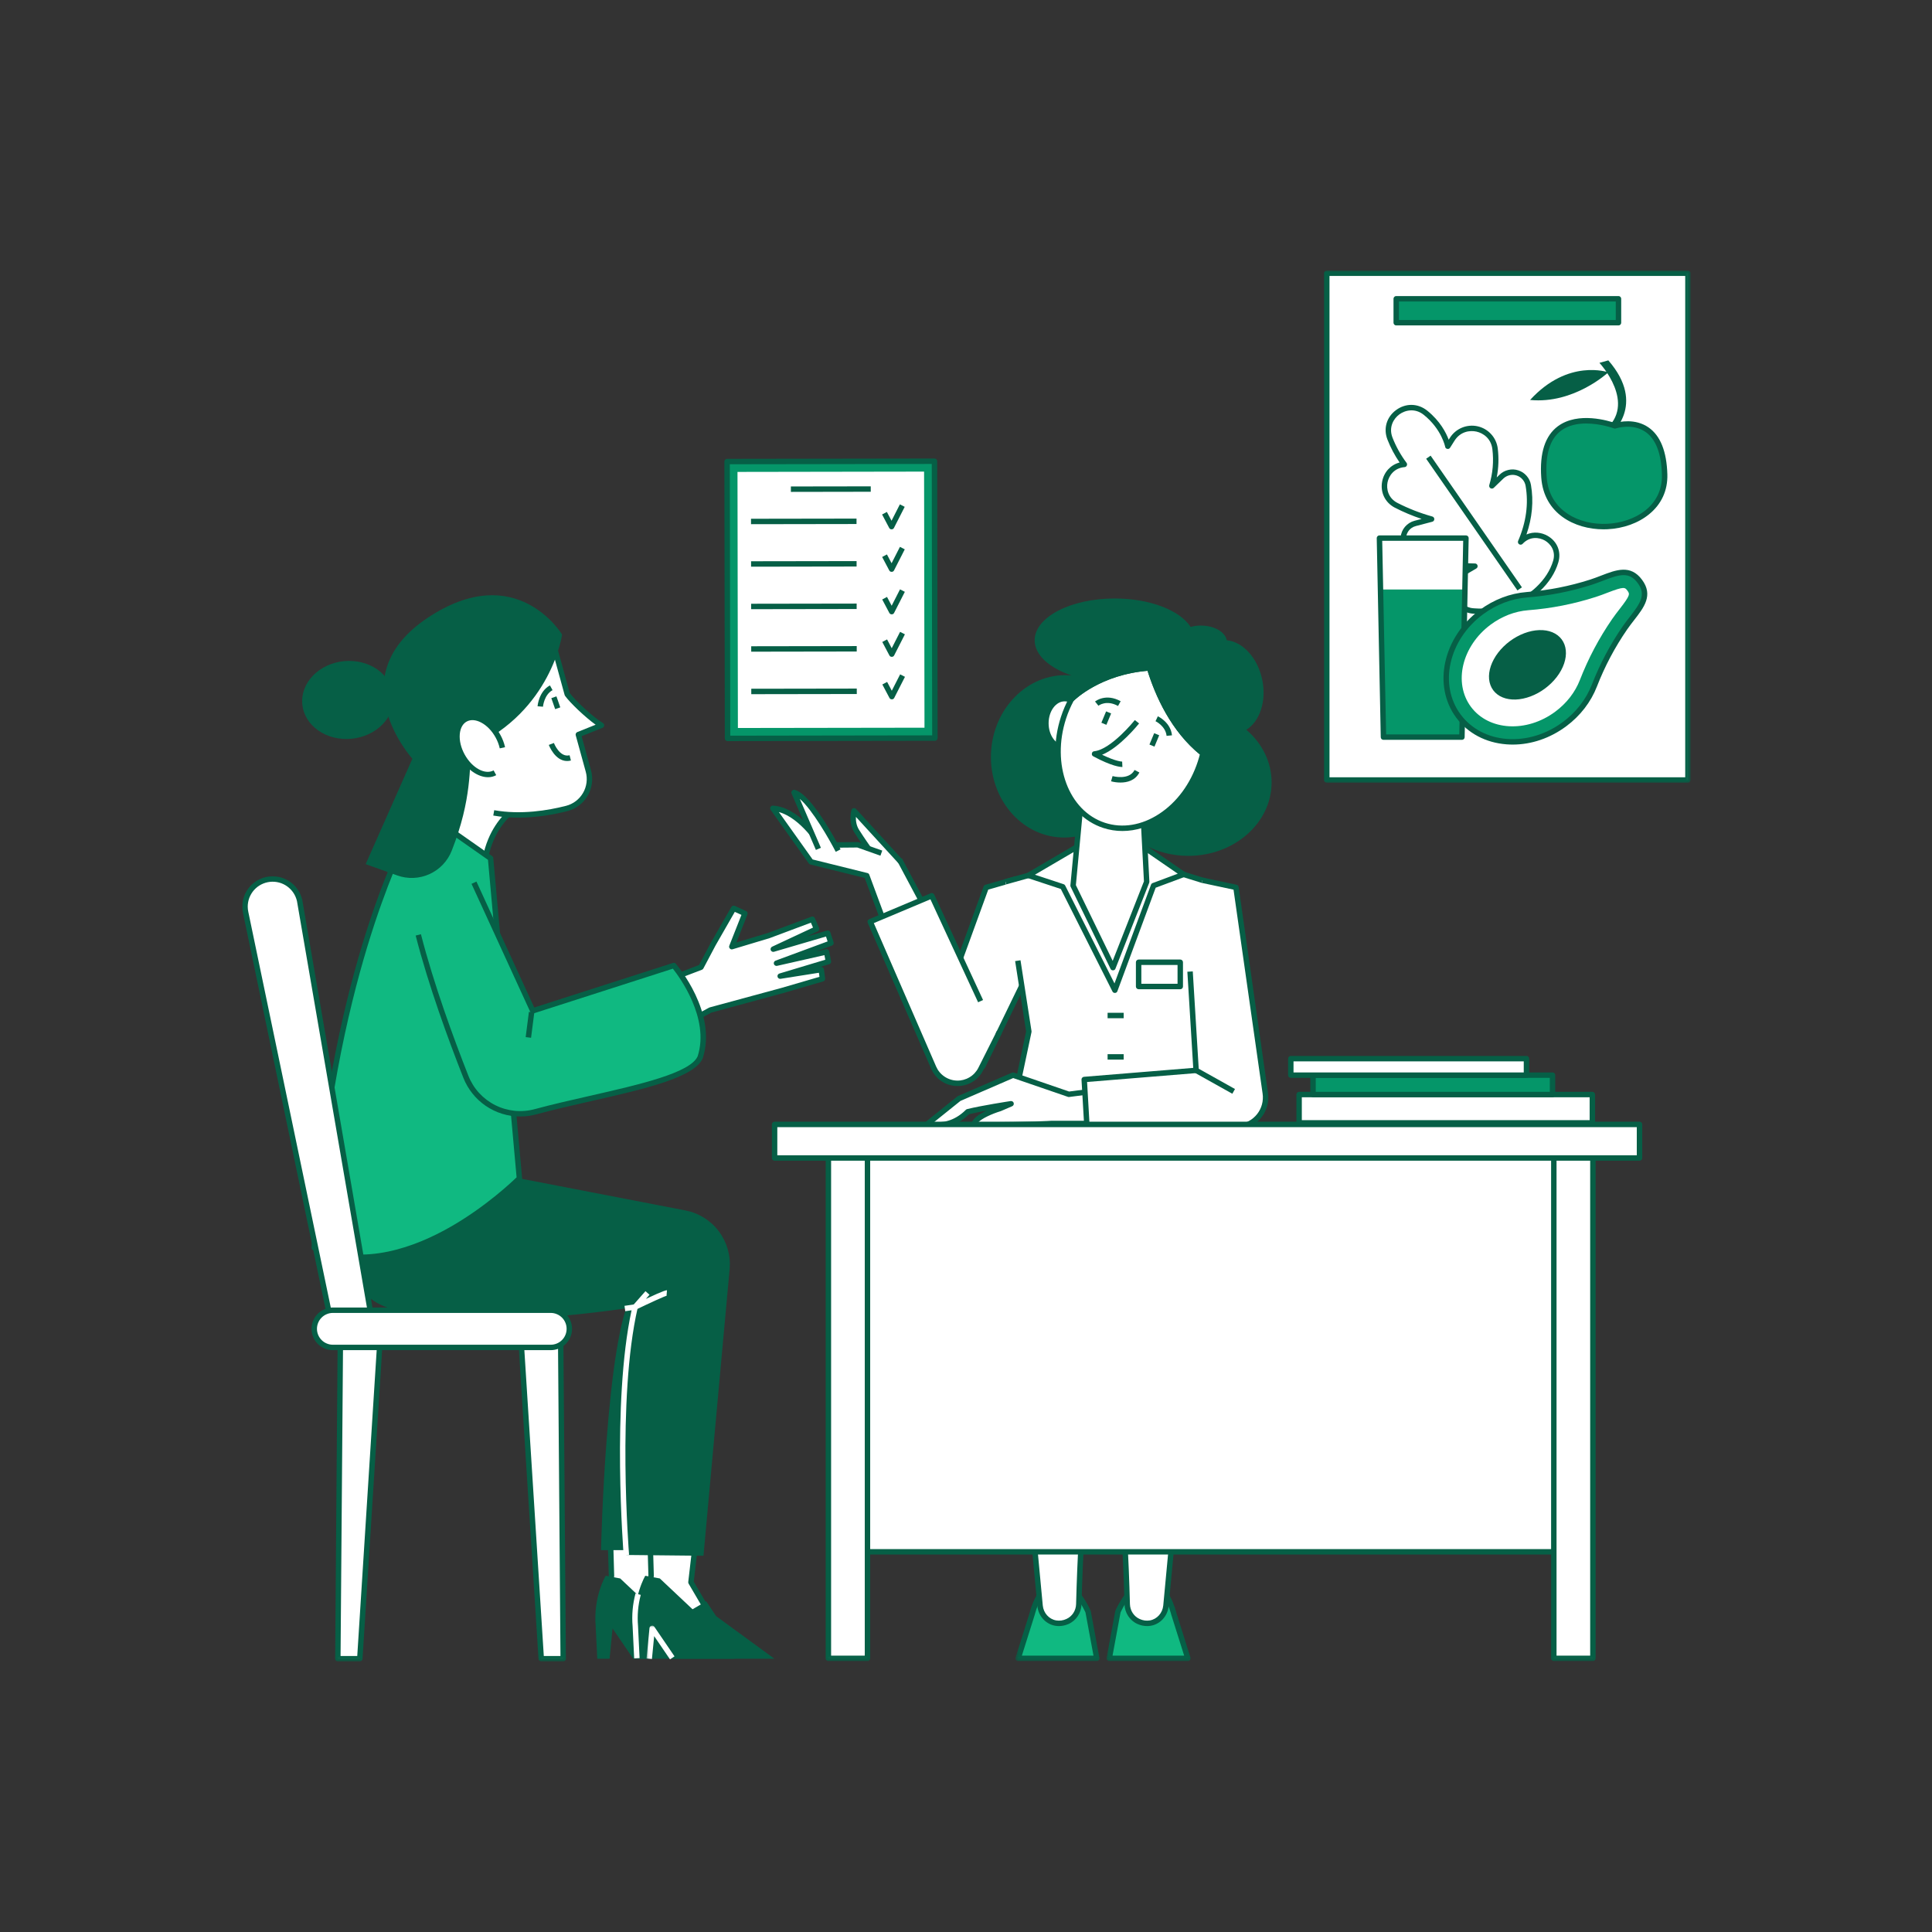 <svg width="600" height="600" viewBox="0 0 600 600" fill="none" xmlns="http://www.w3.org/2000/svg">
<rect x="0" y="0" width="600" height="600" fill="#333333" stroke="none"/>
<path d="M225.809 143.339L290.204 143.24L290.34 229.214L225.944 229.313L225.809 143.339Z" fill="#059669"/>
<path d="M225.944 230.157C225.71 230.157 225.512 230.074 225.35 229.912C225.184 229.745 225.1 229.548 225.1 229.318L224.965 143.339C224.965 143.105 225.048 142.907 225.215 142.745C225.376 142.579 225.574 142.495 225.809 142.495L290.204 142.396C290.439 142.396 290.637 142.475 290.803 142.641C290.965 142.808 291.048 143.006 291.048 143.235L291.184 229.214C291.184 229.443 291.1 229.646 290.939 229.808C290.772 229.975 290.574 230.058 290.34 230.058L225.944 230.157ZM226.652 144.178L226.788 228.469L289.496 228.37L289.366 144.084L226.652 144.178Z" fill="#065F46"/>
<path d="M229.035 146.557L286.983 146.463L287.108 225.994L229.16 226.083L229.035 146.557Z" fill="white"/>
<path d="M245.613 151.074L270.421 151.037V152.719L245.618 152.761L245.613 151.074Z" fill="#065F46"/>
<path d="M233.23 161.105L266.001 161.053V162.74L233.236 162.792L233.23 161.105Z" fill="#065F46"/>
<path d="M276.885 164.39C276.547 164.39 276.302 164.239 276.141 163.942L273.938 159.775L275.427 158.984L276.875 161.718L279.464 156.635L280.964 157.4L277.635 163.932C277.484 164.234 277.234 164.39 276.891 164.39H276.885Z" fill="#065F46"/>
<path d="M233.25 174.302L266.021 174.25V175.938L233.255 175.99L233.25 174.302Z" fill="#065F46"/>
<path d="M276.905 177.589C276.566 177.589 276.322 177.438 276.16 177.141L273.957 172.975L275.447 172.183L276.889 174.917L279.483 169.834L280.983 170.6L277.655 177.131C277.504 177.433 277.254 177.589 276.91 177.589H276.905Z" fill="#065F46"/>
<path d="M233.27 187.499L266.04 187.447V189.135L233.275 189.187L233.27 187.499Z" fill="#065F46"/>
<path d="M276.928 190.786C276.59 190.786 276.345 190.635 276.184 190.339L273.98 186.172L275.47 185.38L276.913 188.115L279.507 183.031L281.007 183.797L277.678 190.328C277.527 190.63 277.277 190.786 276.934 190.786H276.928Z" fill="#065F46"/>
<path d="M233.293 200.699L266.064 200.646V202.334L233.298 202.386L233.293 200.699Z" fill="#065F46"/>
<path d="M276.948 203.984C276.609 203.984 276.359 203.833 276.203 203.536L274 199.369L275.49 198.577L276.932 201.312L279.526 196.229L281.026 196.994L277.698 203.525C277.547 203.827 277.297 203.984 276.953 203.984H276.948Z" fill="#065F46"/>
<path d="M233.312 213.896L266.078 213.844L266.083 215.531L233.318 215.583L233.312 213.896Z" fill="#065F46"/>
<path d="M276.969 217.183C276.63 217.183 276.38 217.032 276.224 216.735L274.016 212.568L275.51 211.777L276.953 214.511L279.547 209.428L281.047 210.193L277.719 216.725C277.568 217.027 277.318 217.183 276.974 217.183H276.969Z" fill="#065F46"/>
<path d="M387.062 226.636C391.192 224.084 393.354 217.844 392.026 211.214C390.646 204.344 385.974 199.313 380.984 198.834C380.505 196.266 377.093 194.277 372.953 194.277C371.869 194.271 370.807 194.412 369.76 194.693C366.448 189.563 357.151 185.865 346.192 185.865C332.458 185.865 321.323 191.673 321.323 198.834C321.323 203.433 325.911 207.469 332.828 209.771C332.479 209.74 332.125 209.709 331.771 209.693C319.119 209.141 308.369 219.975 307.765 233.891C307.156 247.803 316.922 259.532 329.573 260.084C335.869 260.36 341.698 257.813 346.036 253.469C350.343 260.787 359.015 265.792 369.021 265.792C383.317 265.792 394.906 255.579 394.906 242.985C394.906 236.568 391.896 230.777 387.062 226.636Z" fill="#065F46"/>
<path d="M315.303 273L306.267 275.583L289.371 321.99L305.199 331.156L320.074 300.5L315.303 273Z" fill="white"/>
<path d="M305.198 332.001C305.047 332.001 304.906 331.959 304.771 331.886L288.948 322.719C288.771 322.62 288.646 322.475 288.578 322.282C288.505 322.089 288.505 321.896 288.578 321.704L305.474 275.292C305.573 275.027 305.76 274.85 306.036 274.771L315.073 272.193C315.313 272.12 315.536 272.157 315.75 272.287C315.964 272.422 316.089 272.61 316.13 272.86L320.901 300.36C320.932 300.537 320.906 300.709 320.828 300.87L305.953 331.521C305.802 331.839 305.547 332.001 305.198 332.001ZM290.401 321.615L304.833 329.969L319.193 300.376L314.63 274.068L306.911 276.277L290.401 321.615Z" fill="#065F46"/>
<path d="M312.276 273.844L319.516 320.354L307.734 376.068H377.49L373.365 321.563L377.49 274.635L345.281 264.641L312.276 273.844Z" fill="white"/>
<path d="M376.566 375.022L372.525 321.631C372.52 321.584 372.52 321.537 372.525 321.49L376.592 275.24L345.27 265.522L312.504 274.657L312.051 273.032L345.051 263.829C345.212 263.787 345.374 263.787 345.53 263.839L377.738 273.834C377.931 273.891 378.077 274.006 378.191 274.167C378.301 274.334 378.348 274.516 378.327 274.714L374.207 321.568L378.243 374.897L376.566 375.022Z" fill="#065F46"/>
<path d="M308.561 376.24L306.91 375.891L318.66 320.333L315.259 298.479L316.926 298.219L320.348 320.224C320.363 320.328 320.363 320.427 320.342 320.526L308.561 376.24Z" fill="#065F46"/>
<path d="M345.637 256.469L319.371 271.865L330.048 275.391L346.236 307.521L358.251 275.036L367.579 271.563L345.637 256.469Z" fill="white"/>
<path d="M346.234 308.364C345.885 308.364 345.635 308.208 345.479 307.901L329.453 276.083L319.104 272.666C318.76 272.552 318.573 272.317 318.531 271.953C318.495 271.594 318.63 271.323 318.943 271.14L345.213 255.745C345.521 255.562 345.823 255.573 346.115 255.776L368.057 270.864C368.338 271.062 368.458 271.328 368.417 271.666C368.375 272.005 368.193 272.234 367.87 272.349L358.906 275.687L347.021 307.812C346.896 308.161 346.646 308.344 346.281 308.364C346.266 308.364 346.25 308.364 346.234 308.364ZM321.406 271.651L330.312 274.594C330.536 274.666 330.698 274.802 330.802 275.01L346.115 305.411L357.463 274.739C357.552 274.5 357.719 274.333 357.958 274.245L365.766 271.338L345.604 257.469L321.406 271.651Z" fill="#065F46"/>
<path d="M335.882 247.188L333.262 275.036L345.637 300.5L356.111 273.844L354.803 248.734L335.882 247.188Z" fill="white"/>
<path d="M345.635 301.344C345.287 301.344 345.031 301.188 344.88 300.87L332.505 275.401C332.438 275.261 332.406 275.115 332.422 274.959L335.042 247.11C335.063 246.881 335.162 246.693 335.339 246.542C335.516 246.396 335.719 246.329 335.948 246.349L354.87 247.896C355.078 247.912 355.26 247.995 355.406 248.146C355.552 248.303 355.63 248.48 355.641 248.693L356.953 273.803C356.958 273.922 356.938 274.042 356.896 274.151L346.422 300.808C346.287 301.151 346.037 301.329 345.672 301.344C345.662 301.344 345.651 301.344 345.635 301.344ZM334.125 274.881L345.557 298.407L355.26 273.709L354 249.516L336.641 248.099L334.125 274.881Z" fill="#065F46"/>
<path d="M336.474 224.619C336.474 225.119 336.437 225.619 336.365 226.109C336.286 226.604 336.177 227.083 336.031 227.546C335.885 228.01 335.703 228.452 335.49 228.869C335.281 229.291 335.036 229.676 334.766 230.031C334.495 230.385 334.203 230.702 333.885 230.984C333.563 231.26 333.229 231.499 332.875 231.692C332.521 231.885 332.156 232.025 331.781 232.124C331.406 232.223 331.026 232.275 330.646 232.275C330.26 232.275 329.88 232.223 329.505 232.124C329.13 232.025 328.766 231.885 328.411 231.692C328.057 231.499 327.724 231.26 327.406 230.984C327.083 230.702 326.792 230.385 326.521 230.031C326.25 229.676 326.01 229.291 325.797 228.869C325.583 228.452 325.401 228.01 325.255 227.546C325.109 227.083 325 226.604 324.927 226.109C324.849 225.619 324.812 225.119 324.812 224.619C324.812 224.114 324.849 223.619 324.927 223.124C325 222.63 325.109 222.15 325.255 221.687C325.401 221.223 325.583 220.781 325.797 220.364C326.01 219.947 326.25 219.562 326.521 219.202C326.792 218.848 327.083 218.531 327.406 218.249C327.724 217.973 328.057 217.739 328.411 217.546C328.766 217.354 329.13 217.208 329.505 217.109C329.88 217.01 330.26 216.963 330.646 216.963C331.026 216.963 331.406 217.01 331.781 217.109C332.156 217.208 332.521 217.354 332.875 217.546C333.229 217.739 333.563 217.973 333.885 218.249C334.203 218.531 334.495 218.848 334.766 219.202C335.036 219.562 335.281 219.947 335.49 220.364C335.703 220.781 335.885 221.223 336.031 221.687C336.177 222.15 336.286 222.63 336.365 223.124C336.437 223.619 336.474 224.114 336.474 224.619Z" fill="white"/>
<path d="M330.646 233.114C326.964 233.114 323.969 229.301 323.969 224.619C323.969 219.932 326.964 216.119 330.646 216.119C334.323 216.119 337.318 219.932 337.318 224.619C337.318 229.301 334.323 233.114 330.646 233.114ZM330.646 217.807C327.896 217.807 325.656 220.859 325.656 224.619C325.656 228.374 327.896 231.432 330.646 231.432C333.396 231.432 335.63 228.374 335.63 224.619C335.63 220.859 333.396 217.807 330.646 217.807Z" fill="#065F46"/>
<path d="M373.563 233.984C373.35 234.911 373.084 235.843 372.782 236.775C368.006 251.406 354.621 260.156 342.881 256.322C331.147 252.489 325.506 237.525 330.287 222.895C330.933 220.9 331.756 218.984 332.756 217.14C332.756 217.14 341.001 208.541 356.991 207.432C359.48 215.635 364.35 226.661 373.563 233.984Z" fill="white"/>
<path d="M348.589 258.074C346.547 258.079 344.557 257.761 342.62 257.126C330.464 253.152 324.568 237.678 329.485 222.631C330.146 220.589 330.99 218.626 332.016 216.74C332.052 216.673 332.094 216.615 332.146 216.558C332.495 216.199 340.802 207.714 356.927 206.589C357.125 206.579 357.302 206.626 357.464 206.74C357.625 206.85 357.735 207.001 357.797 207.188C360.203 215.121 364.985 226.095 374.089 233.329C374.365 233.548 374.464 233.834 374.386 234.178C374.167 235.105 373.901 236.063 373.583 237.037C371.214 244.292 366.708 250.381 360.901 254.178C356.958 256.756 352.735 258.074 348.589 258.074ZM333.438 217.652C332.49 219.417 331.703 221.251 331.083 223.157C326.458 237.318 331.87 251.839 343.141 255.522C348.573 257.298 354.552 256.318 359.979 252.766C365.469 249.183 369.729 243.407 371.979 236.516C372.224 235.766 372.438 235.027 372.62 234.308C363.693 227.006 358.88 216.303 356.38 208.324C342.146 209.522 334.281 216.829 333.438 217.652Z" fill="#065F46"/>
<path d="M373.038 234.646C363.6 227.146 358.663 215.839 356.184 207.677L357.798 207.188C360.204 215.12 364.986 226.094 374.09 233.328L373.038 234.646Z" fill="#065F46"/>
<path d="M333.363 217.723L332.145 216.557C332.493 216.197 340.801 207.713 356.926 206.588L357.046 208.27C341.603 209.348 333.441 217.64 333.363 217.723Z" fill="#065F46"/>
<path d="M342.043 224.453L343.512 220.922L345.069 221.568L343.6 225.099L342.043 224.453Z" fill="#065F46"/>
<path d="M356.973 231.223L358.441 227.697L359.999 228.343L358.53 231.874L356.973 231.223Z" fill="#065F46"/>
<path d="M348.495 238.197C347.953 238.197 345.339 238.015 339.526 234.885C339.162 234.687 339.021 234.385 339.099 233.979C339.177 233.572 339.427 233.348 339.839 233.301C345.094 232.749 352.365 223.713 352.438 223.619L353.755 224.671C353.479 225.015 347.693 232.208 342.26 234.39C346.667 236.531 348.474 236.515 348.495 236.515L348.573 238.197C348.557 238.197 348.531 238.197 348.495 238.197Z" fill="#065F46"/>
<path d="M347.215 219.245C343.632 217.266 341.225 219.089 341.126 219.172L340.074 217.855C340.21 217.745 343.423 215.224 348.033 217.771L347.215 219.245Z" fill="#065F46"/>
<path d="M362.292 228.531C361.99 225.494 358.891 223.984 358.859 223.973L359.578 222.447C359.74 222.52 363.568 224.359 363.969 228.359L362.292 228.531Z" fill="#065F46"/>
<path d="M347.99 243.026C346.99 243.026 346.01 242.901 345.047 242.641L345.516 241.026L345.281 241.833L345.516 241.021C345.568 241.036 350.63 242.443 352.349 239.125L353.844 239.901C352.521 242.453 349.995 243.026 347.99 243.026Z" fill="#065F46"/>
<path d="M279.348 266.948L265.233 251.812C265.233 251.812 264.223 255.234 266.067 258.141C267.91 261.047 271.186 265.661 271.186 265.661L279.348 266.948Z" fill="white"/>
<path d="M240.027 251.031L251.866 267.656L269.178 271.948L279.158 298.833L292.116 290.906L279.35 266.948L266.387 262.354L254.861 262.458C254.861 262.458 248.142 251.5 240.027 251.031Z" fill="white"/>
<path d="M279.158 299.678C278.767 299.678 278.507 299.495 278.366 299.131L268.543 272.657L251.663 268.475C251.46 268.428 251.298 268.318 251.178 268.146L239.34 251.521C239.137 251.235 239.116 250.933 239.288 250.626C239.46 250.318 239.72 250.173 240.074 250.193C247.715 250.631 253.975 259.553 255.319 261.61L266.382 261.511C266.48 261.511 266.574 261.527 266.668 261.558L273.991 264.157L273.423 265.745L266.246 263.199L254.866 263.303C254.553 263.298 254.314 263.162 254.142 262.902C254.079 262.803 248.616 254.016 241.887 252.193L252.371 266.912L269.382 271.131C269.668 271.199 269.866 271.376 269.97 271.652L279.59 297.584L290.996 290.605L278.605 267.344L280.095 266.553L292.861 290.511C292.965 290.709 292.986 290.912 292.928 291.131C292.871 291.344 292.746 291.511 292.553 291.626L279.6 299.553C279.465 299.636 279.319 299.678 279.158 299.678Z" fill="#065F46"/>
<path d="M246.613 246.119L254.655 264.77L260.296 264.156C260.296 264.156 251.697 247.4 246.613 246.119Z" fill="white"/>
<path d="M259.547 264.542C257.563 260.682 252.308 251.469 248.396 248.12L254.933 263.286L253.386 263.953L245.839 246.453C245.703 246.13 245.745 245.838 245.974 245.573C246.198 245.307 246.485 245.213 246.823 245.302C252.11 246.635 260.146 262.021 261.047 263.771L259.547 264.542Z" fill="#065F46"/>
<path d="M366.538 335.355L331.928 339.844L314.621 333.896L297.845 341.167L288.199 348.912C288.199 348.912 294.605 351.204 300.553 345.261C304.918 344.167 314.001 342.777 314.001 342.777L310.559 344.266C310.559 344.266 302.533 346.699 302.533 349.35C321.095 349.35 326.376 348.912 326.376 348.912H350.158L366.538 335.355Z" fill="white"/>
<path d="M291.308 350.203C289.349 350.203 288.037 349.75 287.917 349.703C287.605 349.594 287.422 349.375 287.365 349.052C287.313 348.724 287.412 348.458 287.672 348.255L297.313 340.505C297.375 340.458 297.438 340.422 297.506 340.391L314.287 333.125C314.485 333.036 314.688 333.031 314.896 333.099L332.016 338.984L366.427 334.516C366.615 334.495 366.792 334.526 366.954 334.62C367.115 334.713 367.235 334.844 367.313 335.016C367.386 335.187 367.401 335.365 367.36 335.547C367.313 335.729 367.219 335.88 367.073 336L350.693 349.562C350.537 349.687 350.36 349.755 350.157 349.755H326.412C325.886 349.797 320.339 350.187 302.532 350.187C302.297 350.187 302.099 350.109 301.938 349.943C301.771 349.776 301.688 349.578 301.688 349.349C301.688 347.516 304.089 345.974 306.438 344.901C304.454 345.266 302.464 345.661 300.98 346.021C297.474 349.437 293.849 350.203 291.308 350.203ZM290.115 348.453C292.256 348.693 296.172 348.443 299.954 344.667C300.063 344.552 300.193 344.479 300.344 344.443C304.704 343.349 313.5 342 313.875 341.943C314.084 341.911 314.276 341.953 314.459 342.068C314.636 342.182 314.756 342.338 314.813 342.547C314.87 342.75 314.855 342.948 314.766 343.135C314.672 343.328 314.532 343.469 314.334 343.552L310.891 345.036C310.86 345.052 310.829 345.062 310.797 345.073C307.964 345.932 304.969 347.349 303.839 348.505C321.073 348.484 326.256 348.078 326.308 348.073C326.334 348.068 326.355 348.068 326.375 348.068H349.855L363.75 336.562L332.037 340.682C331.907 340.698 331.776 340.682 331.651 340.641L314.657 334.802L298.282 341.896L290.115 348.453Z" fill="#065F46"/>
<path d="M336.715 335.251L337.824 354.407L384.329 350.001C384.975 349.938 385.605 349.813 386.225 349.626C386.84 349.438 387.434 349.188 388.001 348.876C388.569 348.568 389.1 348.204 389.595 347.787C390.09 347.37 390.538 346.907 390.939 346.396C391.34 345.891 391.684 345.344 391.975 344.766C392.267 344.188 392.496 343.589 392.663 342.964C392.829 342.339 392.934 341.704 392.975 341.058C393.012 340.412 392.986 339.766 392.897 339.126L383.84 275.589L373.392 273.365L369.319 297.407L371.465 332.417L336.715 335.251Z" fill="white"/>
<path d="M337.823 355.249C337.599 355.249 337.407 355.176 337.245 355.02C337.084 354.869 336.995 354.682 336.985 354.458L335.87 335.296C335.86 335.067 335.927 334.869 336.079 334.697C336.23 334.52 336.417 334.426 336.646 334.411L370.568 331.64L368.745 301.781L370.427 301.676L372.302 332.364C372.318 332.593 372.25 332.791 372.099 332.963C371.948 333.14 371.761 333.234 371.532 333.255L337.605 336.02L338.615 353.484L384.651 349.119C385.209 349.067 385.761 348.958 386.302 348.796C386.839 348.63 387.36 348.411 387.855 348.14C388.349 347.874 388.813 347.557 389.24 347.192C389.672 346.827 390.063 346.426 390.412 345.984C390.761 345.536 391.063 345.067 391.313 344.562C391.568 344.057 391.766 343.531 391.912 342.989C392.063 342.442 392.151 341.89 392.183 341.327C392.219 340.765 392.198 340.202 392.115 339.645L383.084 276.291L373.214 274.187L373.563 272.541L384.011 274.765C384.396 274.848 384.615 275.083 384.672 275.468L393.787 339.406C393.881 340.077 393.907 340.749 393.87 341.426C393.829 342.104 393.719 342.77 393.542 343.426C393.365 344.083 393.125 344.713 392.823 345.317C392.516 345.921 392.157 346.494 391.735 347.025C391.318 347.557 390.849 348.041 390.329 348.479C389.813 348.916 389.256 349.296 388.662 349.624C388.063 349.947 387.443 350.208 386.792 350.406C386.146 350.604 385.485 350.734 384.808 350.801L337.901 355.249C337.875 355.249 337.849 355.249 337.823 355.249Z" fill="#065F46"/>
<path d="M371.051 333.152L371.874 331.678L383.535 338.204L382.712 339.673L371.051 333.152Z" fill="#065F46"/>
<path d="M343.973 314.531H348.967V316.219H343.973V314.531Z" fill="#065F46"/>
<path d="M343.973 327.385H348.967V329.072H343.973V327.385Z" fill="#065F46"/>
<path d="M366.542 307.214H353.609C353.38 307.214 353.177 307.131 353.016 306.969C352.849 306.803 352.766 306.605 352.766 306.37V298.834C352.766 298.605 352.849 298.402 353.016 298.24C353.177 298.074 353.38 297.99 353.609 297.99H366.542C366.776 297.99 366.974 298.074 367.141 298.24C367.302 298.402 367.385 298.605 367.385 298.834V306.37C367.385 306.605 367.302 306.803 367.141 306.969C366.974 307.131 366.776 307.214 366.542 307.214ZM354.453 305.527H365.698V299.678H354.453V305.527Z" fill="#065F46"/>
<path d="M316.203 515.015H340.604L337.922 500.52C337.922 500.52 333.974 491.322 328.443 491.322C322.917 491.322 320.547 501.213 320.547 501.213L316.203 515.015Z" fill="#10B981"/>
<mask id="mask0_176_175" style="mask-type:luminance" maskUnits="userSpaceOnUse" x="315" y="490" width="27" height="26">
<path d="M315.332 490H341.999V515.943H315.332V490Z" fill="white"/>
</mask>
<g mask="url(#mask0_176_175)">
<path d="M340.603 515.859H316.202C316.066 515.859 315.941 515.827 315.821 515.765C315.702 515.708 315.603 515.619 315.525 515.515C315.446 515.406 315.394 515.286 315.374 515.15C315.348 515.02 315.358 514.89 315.4 514.76L319.733 500.989C319.915 500.249 322.426 490.479 328.441 490.479C334.457 490.479 338.525 499.791 338.691 500.187C338.717 500.244 338.738 500.307 338.749 500.364L341.431 514.859C341.457 514.984 341.452 515.109 341.42 515.229C341.389 515.348 341.332 515.458 341.254 515.551C341.17 515.65 341.077 515.723 340.962 515.775C340.848 515.833 340.728 515.859 340.603 515.859ZM317.353 514.171H339.592L337.108 500.77C336.707 499.885 333.092 492.166 328.441 492.166C323.644 492.166 321.389 501.317 321.368 501.411C321.363 501.432 321.358 501.447 321.353 501.468L317.353 514.171Z" fill="#065F46"/>
</g>
<path d="M319.066 456.703L323.004 498.667C323.254 501.339 325.212 503.609 327.853 504.063C328.921 504.25 330.145 504.161 331.493 503.573C333.618 502.646 334.973 500.516 335.035 498.198C335.993 461.906 338.202 461.906 338.202 461.906L319.066 456.703Z" fill="white"/>
<path d="M328.858 504.995C328.473 504.995 328.092 504.958 327.712 504.896C324.738 504.38 322.457 501.854 322.165 498.745L318.228 456.781C318.212 456.641 318.233 456.51 318.285 456.38C318.337 456.255 318.42 456.146 318.525 456.057C318.629 455.969 318.749 455.906 318.884 455.88C319.019 455.849 319.155 455.849 319.29 455.885L338.42 461.094C338.759 461.188 338.957 461.401 339.025 461.745C339.092 462.089 338.988 462.365 338.712 462.578C338.389 463.151 336.686 467.599 335.879 498.219C335.806 500.901 334.217 503.307 331.827 504.349C330.884 504.771 329.894 504.984 328.858 504.995ZM320.019 457.833L323.842 498.583C324.066 500.938 325.775 502.849 327.999 503.234C329.092 503.406 330.144 503.266 331.155 502.802C332.946 502.021 334.139 500.203 334.191 498.177C334.592 483.089 335.243 472.375 336.144 466.318C336.42 464.432 336.686 463.219 336.952 462.443L320.019 457.833Z" fill="#065F46"/>
<path d="M368.901 515.015H344.5L347.182 500.52C347.182 500.52 351.13 491.322 356.661 491.322C362.187 491.322 364.557 501.213 364.557 501.213L368.901 515.015Z" fill="#10B981"/>
<mask id="mask1_176_175" style="mask-type:luminance" maskUnits="userSpaceOnUse" x="343" y="490" width="27" height="26">
<path d="M343.332 490H369.999V515.943H343.332V490Z" fill="white"/>
</mask>
<g mask="url(#mask1_176_175)">
<path d="M368.9 515.859H344.499C344.374 515.859 344.254 515.833 344.14 515.775C344.025 515.723 343.931 515.65 343.848 515.551C343.77 515.458 343.713 515.348 343.681 515.229C343.65 515.109 343.645 514.984 343.671 514.859L346.353 500.364C346.364 500.307 346.385 500.244 346.405 500.187C346.577 499.791 350.645 490.479 356.661 490.479C362.676 490.479 365.187 500.249 365.369 500.989L369.702 514.76C369.744 514.89 369.754 515.02 369.728 515.15C369.707 515.286 369.655 515.406 369.577 515.515C369.499 515.619 369.4 515.708 369.28 515.765C369.161 515.827 369.03 515.859 368.9 515.859ZM345.51 514.171H367.749L363.749 501.468C363.744 501.447 363.739 501.432 363.733 501.411C363.713 501.317 361.457 492.166 356.661 492.166C352.01 492.166 348.39 499.885 347.994 500.77L345.51 514.171Z" fill="#065F46"/>
</g>
<path d="M366.038 456.703L362.1 498.667C361.85 501.339 359.892 503.609 357.251 504.063C356.184 504.25 354.96 504.161 353.611 503.573C351.486 502.646 350.132 500.516 350.069 498.198C349.111 461.906 346.902 461.906 346.902 461.906L366.038 456.703Z" fill="white"/>
<path d="M356.246 504.995C355.209 504.984 354.22 504.771 353.277 504.349C350.886 503.307 349.298 500.901 349.225 498.219C348.73 479.516 347.902 470.682 347.293 466.568C346.959 464.302 346.668 463.26 346.48 462.781C346.444 462.688 346.407 462.615 346.386 462.573C346.11 462.359 346.011 462.083 346.079 461.745C346.147 461.401 346.345 461.188 346.683 461.094L365.814 455.885C365.949 455.849 366.084 455.849 366.22 455.88C366.355 455.906 366.475 455.969 366.579 456.057C366.683 456.146 366.767 456.255 366.819 456.38C366.871 456.51 366.892 456.641 366.876 456.781L362.939 498.745C362.647 501.854 360.366 504.38 357.392 504.896C357.011 504.958 356.631 504.995 356.246 504.995ZM348.152 462.443C348.418 463.219 348.683 464.432 348.959 466.318C349.855 472.375 350.511 483.089 350.912 498.177C350.965 500.203 352.157 502.021 353.949 502.802C354.959 503.266 356.011 503.411 357.105 503.234C359.329 502.849 361.037 500.938 361.261 498.583L365.084 457.833L348.152 462.443Z" fill="#065F46"/>
<path d="M279.056 268.136L265.811 253.688C265.764 254.808 265.915 256.329 266.78 257.688C268.592 260.542 270.452 263.141 270.467 263.167L269.098 264.147C269.077 264.121 267.191 261.485 265.358 258.595C263.332 255.402 264.379 251.73 264.42 251.574C264.514 251.261 264.723 251.063 265.04 250.99C265.358 250.917 265.629 251.001 265.853 251.24L280.295 266.996L279.056 268.136Z" fill="#065F46"/>
<path d="M289.368 278.193L270.254 286.235L289.952 331.563C292.681 337.85 301.509 338.105 304.598 331.985L309.65 321.975L289.368 278.193Z" fill="white"/>
<path d="M297.385 337.272C297.297 337.272 297.208 337.272 297.115 337.266C296.266 337.251 295.438 337.11 294.63 336.85C293.818 336.594 293.063 336.225 292.359 335.751C291.656 335.272 291.031 334.709 290.49 334.053C289.953 333.397 289.516 332.678 289.177 331.897L269.479 286.574C269.385 286.355 269.385 286.141 269.474 285.923C269.557 285.704 269.714 285.553 269.927 285.459L289.042 277.417C289.25 277.329 289.464 277.329 289.672 277.407C289.885 277.49 290.036 277.636 290.135 277.839L305.292 310.558L303.76 311.266L288.948 279.287L271.37 286.683L290.724 331.225C291 331.86 291.354 332.438 291.797 332.969C292.234 333.496 292.74 333.954 293.313 334.339C293.88 334.725 294.495 335.027 295.151 335.235C295.807 335.449 296.479 335.563 297.167 335.584C297.854 335.605 298.531 335.527 299.198 335.355C299.865 335.178 300.495 334.917 301.083 334.563C301.677 334.214 302.208 333.787 302.677 333.282C303.146 332.777 303.536 332.219 303.844 331.605L309.63 320.089L311.135 320.844L305.349 332.36C304.984 333.105 304.521 333.777 303.964 334.391C303.406 335.001 302.776 335.522 302.068 335.954C301.365 336.391 300.615 336.719 299.818 336.943C299.021 337.167 298.214 337.277 297.385 337.272Z" fill="#065F46"/>
<path d="M263.332 354.412H488.618V481.928H263.332V354.412Z" fill="white"/>
<path d="M488.621 482.771H263.335C263.105 482.771 262.908 482.688 262.741 482.527C262.574 482.36 262.496 482.162 262.496 481.928V354.412C262.496 354.183 262.574 353.98 262.741 353.818C262.908 353.652 263.105 353.568 263.335 353.568H488.621C488.855 353.568 489.053 353.652 489.215 353.818C489.382 353.98 489.465 354.183 489.465 354.412V481.928C489.465 482.162 489.382 482.36 489.215 482.527C489.053 482.688 488.855 482.771 488.621 482.771ZM264.178 481.084H487.777V355.256H264.178V481.084Z" fill="#065F46"/>
<path d="M482.551 354.412H494.686V515.016H482.551V354.412Z" fill="white"/>
<mask id="mask2_176_175" style="mask-type:luminance" maskUnits="userSpaceOnUse" x="480" y="352" width="17" height="164">
<path d="M480.668 352.666H496.668V515.942H480.668V352.666Z" fill="white"/>
</mask>
<g mask="url(#mask2_176_175)">
<path d="M494.688 515.858H482.553C482.318 515.858 482.12 515.775 481.954 515.608C481.792 515.447 481.709 515.249 481.709 515.014V354.41C481.709 354.181 481.792 353.978 481.954 353.816C482.12 353.65 482.318 353.566 482.553 353.566H494.688C494.923 353.566 495.12 353.65 495.282 353.816C495.449 353.978 495.532 354.181 495.532 354.41V515.014C495.532 515.249 495.449 515.447 495.282 515.608C495.12 515.775 494.923 515.858 494.688 515.858ZM483.396 514.171H493.844V355.254H483.396V514.171Z" fill="#065F46"/>
</g>
<path d="M257.266 354.412H269.401V515.016H257.266V354.412Z" fill="white"/>
<mask id="mask3_176_175" style="mask-type:luminance" maskUnits="userSpaceOnUse" x="255" y="352" width="17" height="164">
<path d="M255.332 352.666H271.332V515.942H255.332V352.666Z" fill="white"/>
</mask>
<g mask="url(#mask3_176_175)">
<path d="M269.4 515.858H257.264C257.035 515.858 256.837 515.775 256.671 515.608C256.504 515.447 256.426 515.249 256.426 515.014V354.41C256.426 354.181 256.504 353.978 256.671 353.816C256.837 353.65 257.035 353.566 257.264 353.566H269.4C269.634 353.566 269.832 353.65 269.999 353.816C270.16 353.978 270.243 354.181 270.243 354.41V515.014C270.243 515.249 270.16 515.447 269.999 515.608C269.832 515.775 269.634 515.858 269.4 515.858ZM258.108 514.171H268.561V355.254H258.108V514.171Z" fill="#065F46"/>
</g>
<path d="M240.559 349.197H509.163V359.624H240.559V349.197Z" fill="white"/>
<path d="M509.163 360.469H240.559C240.324 360.469 240.126 360.385 239.96 360.224C239.798 360.057 239.715 359.859 239.715 359.625V349.198C239.715 348.969 239.798 348.771 239.96 348.604C240.126 348.438 240.324 348.359 240.559 348.359H509.163C509.397 348.359 509.595 348.438 509.762 348.604C509.923 348.771 510.007 348.969 510.007 349.198V359.625C510.007 359.859 509.923 360.057 509.762 360.224C509.595 360.385 509.397 360.469 509.163 360.469ZM241.402 358.781H508.319V350.042H241.402V358.781Z" fill="#065F46"/>
<path d="M412.043 84.853H524.204V242.239H412.043V84.853Z" fill="white"/>
<path d="M499.48 115.631C499.48 115.631 487.043 111.23 475.184 124.209C488.835 125.553 499.48 115.631 499.48 115.631Z" fill="white"/>
<path d="M496.719 112.687C496.719 112.687 508.635 125.437 498.229 133.718C500.401 135.02 500.078 135.02 500.078 135.02C500.078 135.02 511.599 125.854 499.479 111.916L496.719 112.687Z" fill="white"/>
<path d="M501.532 132.266C501.532 132.266 477.704 123.219 479.49 148.26C481.037 169.911 517.532 167.615 516.969 147.365C516.412 127.12 501.532 132.266 501.532 132.266Z" fill="white"/>
<path d="M501.532 132.266C501.532 132.266 477.704 123.219 479.49 148.26C481.037 169.911 517.532 167.615 516.969 147.365C516.412 127.12 501.532 132.266 501.532 132.266Z" fill="white"/>
<mask id="mask4_176_175" style="mask-type:luminance" maskUnits="userSpaceOnUse" x="410" y="83" width="115" height="161">
<path d="M410 83.943H524.938V243.334H410V83.943Z" fill="white"/>
</mask>
<g mask="url(#mask4_176_175)">
<path d="M524.202 243.085H412.041C411.807 243.085 411.609 243.001 411.447 242.84C411.281 242.673 411.197 242.475 411.197 242.241V84.856C411.197 84.626 411.281 84.423 411.447 84.262C411.609 84.095 411.807 84.012 412.041 84.012H524.202C524.437 84.012 524.635 84.095 524.801 84.262C524.963 84.423 525.046 84.626 525.046 84.856V242.241C525.046 242.475 524.963 242.673 524.801 242.84C524.635 243.001 524.437 243.085 524.202 243.085ZM412.885 241.397H523.359V85.699H412.885V241.397Z" fill="#065F46"/>
</g>
<path d="M457.808 189.766C457.683 189.755 457.563 189.745 457.438 189.735C451.183 189.172 449.297 180.948 454.719 177.776L458.053 175.828C458.053 175.828 447.975 176.021 438.693 171.849C434.443 169.943 435.006 163.724 439.511 162.547L444.594 161.219C440.777 160.162 437.11 158.729 433.584 156.922C427.589 153.818 429.407 144.792 436.131 144.224C434.277 141.755 432.787 139.078 431.667 136.193C429.063 129.479 437.12 123.677 442.725 128.198C448.584 132.922 449.631 138.584 449.631 138.584L450.995 136.417C454.62 130.677 463.469 132.625 464.303 139.365C464.777 143.276 464.449 147.12 463.318 150.896L466.297 148.021C469.162 145.261 473.949 146.823 474.626 150.745C475.386 155.188 475.297 161.245 472.245 168.318C476.834 163.386 485.079 167.974 483.141 174.427C482.303 177.229 480.631 180.151 477.662 182.953C472.35 187.969 465.089 190.334 457.808 189.766Z" fill="white"/>
<path d="M459.932 190.688C459.203 190.688 458.474 190.662 457.739 190.605C457.614 190.594 457.489 190.584 457.364 190.574C454.125 190.282 451.578 188.053 450.869 184.891C450.166 181.756 451.515 178.678 454.297 177.047L455.104 176.574C451.38 176.329 444.724 175.485 438.349 172.62C437.802 172.37 437.307 172.047 436.864 171.641C436.421 171.24 436.047 170.782 435.744 170.266C435.442 169.745 435.229 169.199 435.099 168.61C434.968 168.027 434.927 167.438 434.979 166.839C435.031 166.245 435.172 165.672 435.401 165.115C435.63 164.563 435.937 164.058 436.328 163.6C436.713 163.146 437.161 162.756 437.666 162.438C438.172 162.12 438.713 161.881 439.297 161.73L441.494 161.157C438.64 160.204 435.875 159.042 433.192 157.667C430.125 156.079 428.578 152.86 429.255 149.469C429.838 146.542 431.895 144.37 434.656 143.631C433.125 141.396 431.864 139.021 430.88 136.501C429.557 133.094 430.619 129.495 433.588 127.329C436.583 125.136 440.38 125.225 443.255 127.542C447.265 130.777 449.109 134.417 449.906 136.563L450.281 135.969C450.724 135.266 451.265 134.641 451.901 134.105C452.536 133.568 453.239 133.141 454.01 132.818C454.776 132.501 455.578 132.303 456.406 132.23C457.234 132.152 458.057 132.209 458.869 132.386C459.682 132.568 460.448 132.865 461.172 133.282C461.89 133.699 462.531 134.219 463.093 134.834C463.656 135.449 464.109 136.131 464.458 136.891C464.807 137.646 465.036 138.438 465.14 139.261C465.51 142.282 465.406 145.287 464.823 148.271L465.713 147.412C466.484 146.667 467.395 146.178 468.442 145.938C469.489 145.693 470.52 145.74 471.541 146.079C472.562 146.412 473.427 146.985 474.125 147.797C474.828 148.61 475.27 149.542 475.453 150.605C476.317 155.631 475.849 160.797 474.052 165.995C476.317 164.995 478.796 165.36 480.625 166.412C483.63 168.136 484.937 171.376 483.948 174.672C482.974 177.917 481.052 180.912 478.239 183.568C473.385 188.152 466.807 190.688 459.932 190.688ZM458.052 174.985C458.239 174.985 458.411 175.042 458.562 175.157C458.713 175.277 458.812 175.422 458.864 175.61C458.911 175.792 458.901 175.969 458.833 176.146C458.76 176.324 458.64 176.459 458.474 176.558L455.145 178.506C452.552 180.021 452.088 182.61 452.515 184.527C452.64 185.11 452.854 185.662 453.156 186.178C453.458 186.693 453.838 187.146 454.286 187.542C454.739 187.933 455.239 188.245 455.791 188.48C456.343 188.709 456.916 188.85 457.51 188.891C457.635 188.902 457.75 188.912 457.869 188.922C465.057 189.485 472.057 187.089 477.083 182.344C479.677 179.891 481.442 177.146 482.333 174.188C483.25 171.131 481.536 168.876 479.786 167.87C477.989 166.844 475.099 166.49 472.864 168.891C472.724 169.042 472.552 169.131 472.349 169.152C472.145 169.178 471.958 169.136 471.786 169.021C471.614 168.912 471.494 168.756 471.437 168.558C471.38 168.365 471.39 168.172 471.468 167.985C473.968 162.199 474.75 156.449 473.791 150.886C473.661 150.136 473.349 149.475 472.849 148.896C472.354 148.324 471.739 147.917 471.015 147.678C470.291 147.443 469.562 147.407 468.817 147.579C468.078 147.751 467.432 148.1 466.88 148.626L463.901 151.501C463.765 151.636 463.599 151.709 463.411 151.73C463.218 151.756 463.041 151.714 462.88 151.615C462.713 151.516 462.599 151.376 462.531 151.199C462.463 151.021 462.453 150.839 462.505 150.657C463.604 146.995 463.927 143.266 463.468 139.469C463.062 136.188 460.651 134.516 458.531 134.037C456.395 133.563 453.484 134.053 451.708 136.87L450.343 139.032C450.135 139.355 449.843 139.48 449.468 139.407C449.093 139.339 448.869 139.11 448.802 138.735C448.791 138.683 447.718 133.308 442.192 128.855C439.442 126.636 436.375 127.381 434.583 128.688C432.812 129.98 431.192 132.641 432.448 135.891C433.541 138.693 434.989 141.292 436.791 143.704C437 143.964 437.036 144.251 436.906 144.558C436.77 144.87 436.536 145.037 436.203 145.068C432.937 145.339 431.312 147.787 430.911 149.797C430.51 151.803 431.073 154.672 433.968 156.172C437.437 157.949 441.052 159.355 444.802 160.402C444.989 160.449 445.14 160.547 445.26 160.699C445.38 160.85 445.437 161.021 445.437 161.214C445.437 161.407 445.38 161.579 445.265 161.73C445.145 161.881 444.994 161.985 444.807 162.032L439.718 163.365C437.64 163.907 436.77 165.61 436.656 167.021C436.541 168.412 437.104 170.214 439.036 171.084C448.026 175.12 457.937 174.99 458.036 174.985C458.041 174.985 458.047 174.985 458.052 174.985Z" fill="#065F46"/>
<path d="M442.906 142.464L444.292 141.506L472.646 182.396L471.26 183.36L442.906 142.464Z" fill="#065F46"/>
<path d="M455.267 167.115L454.944 183.115L454.022 228.923H429.647L428.725 183.115L428.402 167.115H455.267Z" fill="white"/>
<path d="M454.941 183.072L454.02 228.88H429.645L428.723 183.072H454.941Z" fill="#059669"/>
<path d="M454.02 229.766H429.645C429.416 229.766 429.224 229.683 429.057 229.527C428.895 229.365 428.812 229.167 428.807 228.938L427.557 167.131C427.552 166.896 427.635 166.693 427.796 166.527C427.963 166.355 428.166 166.271 428.401 166.271H455.265C455.505 166.271 455.703 166.355 455.869 166.527C456.036 166.693 456.114 166.896 456.109 167.131L454.859 228.938C454.859 229.167 454.77 229.365 454.609 229.527C454.442 229.683 454.25 229.766 454.02 229.766ZM430.474 228.079H453.192L454.406 167.959H429.26L430.474 228.079Z" fill="#065F46"/>
<path d="M499.48 115.631C499.48 115.631 487.043 111.23 475.184 124.209C488.835 125.553 499.48 115.631 499.48 115.631Z" fill="#065F46"/>
<path d="M496.719 112.687C496.719 112.687 508.635 125.437 498.229 133.718C500.401 135.02 500.078 135.02 500.078 135.02C500.078 135.02 511.599 125.854 499.479 111.916L496.719 112.687Z" fill="#065F46"/>
<path d="M501.532 132.266C501.532 132.266 477.704 123.219 479.49 148.26C481.037 169.911 517.532 167.615 516.969 147.365C516.412 127.12 501.532 132.266 501.532 132.266Z" fill="#059669"/>
<path d="M498 164.39C489.01 164.39 479.448 159.494 478.651 148.322C478.104 140.692 479.844 135.327 483.807 132.38C490.104 127.697 499.755 130.744 501.552 131.374C502.812 131.005 507.771 129.838 511.958 132.734C515.646 135.286 517.614 140.197 517.812 147.343C517.948 152.296 515.995 156.567 512.156 159.697C508.776 162.458 504.182 164.114 499.219 164.359C498.812 164.38 498.406 164.39 498 164.39ZM492.588 131.52C489.911 131.52 487.073 132.051 484.812 133.734C481.338 136.322 479.833 141.187 480.333 148.202C481.088 158.749 490.604 163.098 499.135 162.676C507.51 162.26 516.401 157.301 516.125 147.39C515.943 140.812 514.219 136.348 511 134.119C506.958 131.327 501.859 133.041 501.807 133.062C501.614 133.124 501.422 133.124 501.234 133.051C501.167 133.025 497.104 131.52 492.588 131.52Z" fill="#065F46"/>
<path d="M495.156 212.906C497.614 206.563 500.776 200.589 504.64 194.985C508.317 189.672 513.203 185.839 509.265 180.542C505.333 175.245 500.25 178.813 494.104 180.797C487.625 182.875 480.989 184.177 474.203 184.698C469.375 185.078 464.427 186.865 460.052 190.115C448.989 198.334 445.802 212.776 452.932 222.38C460.067 231.985 474.817 233.11 485.88 224.891C490.255 221.646 493.396 217.422 495.156 212.906Z" fill="#059669"/>
<path d="M469.791 231.235C469.151 231.235 468.51 231.209 467.87 231.162C461.396 230.667 455.854 227.73 452.255 222.886C444.859 212.923 448.13 197.923 459.547 189.438C463.916 186.199 468.958 184.266 474.135 183.86C480.859 183.339 487.427 182.053 493.843 179.996C495 179.621 496.125 179.188 497.213 178.772C501.927 176.954 506.38 175.24 509.942 180.042C513.51 184.839 510.583 188.605 507.479 192.595C506.765 193.516 506.026 194.47 505.338 195.464C501.51 201.016 498.38 206.933 495.937 213.214C494.052 218.053 490.75 222.329 486.38 225.569C481.416 229.256 475.593 231.235 469.791 231.235ZM504.218 178.61C502.474 178.61 500.416 179.345 497.817 180.345C496.708 180.772 495.562 181.209 494.364 181.6C487.817 183.699 481.12 185.011 474.271 185.542C469.406 185.923 464.666 187.74 460.552 190.792C449.88 198.72 446.765 212.667 453.609 221.881C456.911 226.324 462.021 229.027 467.995 229.48C474.015 229.938 480.187 228.069 485.375 224.214C489.489 221.162 492.599 217.147 494.37 212.605C496.854 206.199 500.052 200.162 503.948 194.506C504.666 193.47 505.422 192.501 506.151 191.563C509.5 187.251 511.26 184.641 508.593 181.048C507.281 179.287 505.896 178.61 504.218 178.61Z" fill="#065F46"/>
<path d="M456.809 219.506C451.272 212.053 454.022 200.61 462.928 193.99C466.439 191.386 470.47 189.834 474.585 189.511C481.746 188.959 488.746 187.584 495.585 185.386C496.892 184.97 498.09 184.506 499.251 184.058C504.397 182.079 504.631 182.391 505.397 183.417C506.163 184.449 506.392 184.761 503.006 189.115C502.246 190.1 501.454 191.115 500.678 192.24C496.6 198.157 493.262 204.459 490.658 211.157C489.163 215.001 486.512 218.412 483.001 221.016C474.095 227.636 462.345 226.959 456.809 219.506Z" fill="white"/>
<path d="M484.999 198.568C485.353 199.053 485.639 199.579 485.858 200.152C486.072 200.73 486.212 201.339 486.275 201.98C486.337 202.626 486.327 203.292 486.238 203.98C486.145 204.672 485.983 205.37 485.744 206.079C485.504 206.787 485.191 207.49 484.811 208.188C484.431 208.886 483.983 209.568 483.478 210.23C482.968 210.896 482.405 211.527 481.79 212.131C481.176 212.735 480.52 213.292 479.822 213.813C479.124 214.334 478.4 214.797 477.645 215.214C476.889 215.626 476.124 215.98 475.337 216.277C474.556 216.568 473.775 216.797 472.999 216.959C472.218 217.126 471.452 217.219 470.707 217.245C469.962 217.271 469.244 217.224 468.556 217.11C467.874 217.001 467.228 216.818 466.634 216.573C466.035 216.323 465.488 216.016 465.004 215.641C464.514 215.271 464.093 214.844 463.733 214.36C463.374 213.876 463.087 213.349 462.874 212.771C462.66 212.198 462.52 211.589 462.452 210.943C462.389 210.303 462.405 209.636 462.494 208.943C462.582 208.256 462.749 207.558 462.988 206.849C463.228 206.141 463.54 205.438 463.921 204.74C464.301 204.042 464.744 203.36 465.254 202.693C465.759 202.032 466.322 201.396 466.936 200.797C467.551 200.193 468.207 199.631 468.905 199.115C469.603 198.594 470.332 198.131 471.087 197.714C471.843 197.303 472.608 196.948 473.389 196.652C474.171 196.36 474.952 196.131 475.733 195.964C476.514 195.803 477.275 195.709 478.025 195.683C478.77 195.657 479.488 195.704 480.171 195.813C480.858 195.928 481.499 196.11 482.098 196.355C482.697 196.605 483.238 196.912 483.728 197.287C484.212 197.657 484.639 198.084 484.999 198.568Z" fill="#065F46"/>
<path d="M433.609 92.781H502.635V100.219H433.609V92.781Z" fill="#059669"/>
<path d="M502.635 101.063H433.609C433.38 101.063 433.177 100.985 433.016 100.819C432.849 100.652 432.766 100.454 432.766 100.22V92.782C432.766 92.553 432.849 92.355 433.016 92.188C433.177 92.022 433.38 91.938 433.609 91.944H502.635C502.87 91.938 503.068 92.022 503.229 92.188C503.396 92.355 503.479 92.553 503.479 92.782V100.22C503.479 100.454 503.396 100.652 503.229 100.819C503.068 100.985 502.87 101.063 502.635 101.063ZM434.453 99.381H501.792V93.626H434.453V99.381Z" fill="#065F46"/>
<path d="M105.71 415.287L104.918 515.136H111.741L118.09 415.287H105.71Z" fill="white"/>
<mask id="mask5_176_175" style="mask-type:luminance" maskUnits="userSpaceOnUse" x="103" y="414" width="17" height="102">
<path d="M103.332 414H119.332V515.943H103.332V414Z" fill="white"/>
</mask>
<g mask="url(#mask5_176_175)">
<path d="M111.739 515.979H104.916C104.682 515.979 104.484 515.895 104.317 515.729C104.156 515.562 104.072 515.364 104.072 515.13L104.869 415.281C104.869 415.051 104.952 414.854 105.114 414.692C105.281 414.525 105.479 414.447 105.708 414.447H118.088C118.327 414.447 118.536 414.536 118.702 414.713C118.869 414.89 118.942 415.098 118.926 415.343L112.583 515.192C112.567 515.411 112.479 515.598 112.317 515.749C112.156 515.906 111.963 515.979 111.739 515.979ZM105.765 514.291H110.947L117.187 416.13H106.546L105.765 514.291Z" fill="#065F46"/>
</g>
<path d="M174.113 415.287L174.91 515.136H168.087L161.738 415.287H174.113Z" fill="white"/>
<mask id="mask6_176_175" style="mask-type:luminance" maskUnits="userSpaceOnUse" x="160" y="414" width="17" height="102">
<path d="M160.668 414H176.668V515.943H160.668V414Z" fill="white"/>
</mask>
<g mask="url(#mask6_176_175)">
<path d="M174.913 515.979H168.09C167.866 515.979 167.673 515.906 167.512 515.749C167.35 515.598 167.262 515.411 167.246 515.192L160.902 415.343C160.887 415.098 160.96 414.89 161.126 414.713C161.293 414.536 161.496 414.447 161.741 414.447H174.116C174.35 414.447 174.548 414.525 174.71 414.692C174.876 414.854 174.96 415.051 174.96 415.281L175.751 515.13C175.757 515.364 175.673 515.562 175.507 515.729C175.345 515.895 175.147 515.979 174.913 515.979ZM168.882 514.291H174.059L173.283 416.13H162.642L168.882 514.291Z" fill="#065F46"/>
</g>
<path d="M206.199 461.146C205.611 462.126 202.272 491.381 202.272 491.381L208.116 501.376L198.345 505.714L187.668 499.839L189.902 489.417L189.121 462.126L206.199 461.146Z" fill="white"/>
<path d="M198.343 506.558C198.203 506.558 198.067 506.521 197.937 506.454L187.26 500.579C187.099 500.49 186.979 500.36 186.901 500.188C186.822 500.021 186.802 499.844 186.843 499.662L189.057 489.339L188.276 462.152C188.27 461.923 188.343 461.725 188.494 461.558C188.651 461.386 188.843 461.298 189.067 461.282L206.151 460.303C206.302 460.292 206.442 460.324 206.578 460.391C206.708 460.459 206.817 460.553 206.901 460.678C206.984 460.803 207.031 460.938 207.041 461.089C207.052 461.24 207.02 461.381 206.958 461.516C206.484 462.902 204.432 479.886 203.14 491.199L208.843 500.954C208.968 501.167 208.994 501.396 208.916 501.636C208.838 501.876 208.687 502.048 208.458 502.146L198.687 506.485C198.578 506.532 198.463 506.558 198.343 506.558ZM188.619 499.407L198.385 504.771L206.911 500.99L201.546 491.808C201.453 491.646 201.411 491.469 201.437 491.287C202.515 481.803 204.296 466.662 205.145 462.048L189.984 462.923L190.744 489.391C190.75 489.459 190.739 489.527 190.729 489.594L188.619 499.407Z" fill="#065F46"/>
<path d="M207.017 497.291L202.767 499.77L192.605 490.202L188.09 489.369C188.09 489.369 184.209 495.895 184.996 505.025L185.485 515.135H189.314L190.23 505.713L196.652 515.135H228.189L210.105 501.926L207.017 497.291Z" fill="#065F46"/>
<path d="M218.512 461.146C217.923 462.126 214.585 491.381 214.585 491.381L220.428 501.376L210.658 505.714L199.98 499.839L202.215 489.417L201.428 462.126L218.512 461.146Z" fill="white"/>
<path d="M210.656 506.558C210.51 506.558 210.374 506.521 210.249 506.454L199.572 500.579C199.406 500.49 199.286 500.36 199.208 500.188C199.135 500.021 199.114 499.844 199.15 499.662L201.369 489.339L200.588 462.152C200.577 461.923 200.65 461.725 200.807 461.558C200.963 461.386 201.15 461.298 201.38 461.282L218.463 460.303C218.609 460.292 218.755 460.324 218.885 460.391C219.02 460.459 219.13 460.553 219.213 460.678C219.296 460.803 219.343 460.938 219.348 461.089C219.359 461.24 219.333 461.381 219.265 461.516C218.796 462.902 216.744 479.886 215.452 491.199L221.15 500.954C221.281 501.167 221.307 501.396 221.229 501.636C221.15 501.876 220.999 502.048 220.765 502.146L210.999 506.485C210.89 506.532 210.775 506.558 210.656 506.558ZM200.932 499.407L210.697 504.771L219.223 500.99L213.854 491.808C213.76 491.646 213.723 491.469 213.744 491.287C214.827 481.803 216.609 466.662 217.458 462.048L202.296 462.923L203.057 489.391C203.057 489.459 203.051 489.527 203.036 489.594L200.932 499.407Z" fill="#065F46"/>
<path d="M150.146 274.734C149.922 268.52 151.083 263.687 152.813 259.963C154.313 256.697 156.438 253.916 159.198 251.619C161.901 249.374 164.156 248.557 164.156 248.557L144.245 235.65L129.312 258.697L150.146 274.734Z" fill="white"/>
<path d="M150.146 275.578C149.953 275.578 149.781 275.521 149.63 275.401L128.797 259.365C128.625 259.229 128.521 259.057 128.484 258.839C128.443 258.625 128.484 258.422 128.604 258.24L143.537 235.193C143.667 235 143.844 234.875 144.068 234.828C144.297 234.781 144.51 234.818 144.703 234.948L164.615 247.849C164.906 248.042 165.031 248.307 164.995 248.651C164.953 249 164.771 249.229 164.443 249.349C164.37 249.375 160.833 250.719 157.438 254.469C152.927 259.453 150.693 266.453 150.984 274.708C150.995 274.943 150.917 275.151 150.75 275.323C150.583 275.495 150.385 275.578 150.146 275.578ZM130.443 258.505L149.276 273.005C149.339 262.995 153.047 256.776 156.25 253.266C158.026 251.302 160.083 249.688 162.417 248.432L144.495 236.818L130.443 258.505Z" fill="#065F46"/>
<path d="M199.611 481.406H186.652C186.652 481.406 188.126 415.317 196.491 401.541L207.069 407.937L199.611 481.406Z" fill="#065F46"/>
<path d="M151.72 364.094L212.861 375.911C213.882 376.109 214.876 376.396 215.845 376.776C216.809 377.156 217.736 377.62 218.616 378.167C219.496 378.714 220.324 379.339 221.09 380.036C221.861 380.734 222.559 381.495 223.184 382.323C223.814 383.151 224.361 384.026 224.83 384.953C225.298 385.88 225.679 386.844 225.97 387.839C226.262 388.833 226.465 389.849 226.569 390.88C226.679 391.917 226.689 392.948 226.606 393.984L218.47 483.156L194.522 482.911C194.522 482.911 190.59 434.698 197.231 405.917C150.736 412.802 123.184 409.688 115.314 403.453C107.767 397.479 101.293 386.995 103.507 364.094H151.72Z" fill="#065F46"/>
<path d="M193.682 482.978C193.646 482.504 189.917 435.629 196.14 406.926C195.479 407.02 194.828 407.114 194.177 407.207L193.943 405.536C194.984 405.39 196.042 405.239 197.104 405.082C197.245 405.062 197.38 405.072 197.51 405.119C197.64 405.166 197.755 405.239 197.849 405.343C197.943 405.442 198.01 405.562 198.042 405.697C198.078 405.832 198.083 405.968 198.052 406.103C191.515 434.426 195.323 482.359 195.364 482.843L193.682 482.978Z" fill="white"/>
<path d="M152.354 266.563L132.958 252.969L125.792 260.76C125.792 260.76 101.703 306.813 97.594 387.479C126.849 400.745 161.307 365.948 161.307 365.948L152.354 266.563Z" fill="#10B981"/>
<path d="M111.896 391.339C106.688 391.339 101.782 390.307 97.25 388.25C96.901 388.089 96.735 387.823 96.756 387.438C98.881 345.682 106.448 313.375 112.428 293.625C118.907 272.198 124.98 260.484 125.042 260.37C125.079 260.302 125.12 260.24 125.167 260.188L132.339 252.401C132.485 252.245 132.662 252.156 132.87 252.135C133.079 252.109 133.271 252.162 133.443 252.281L152.839 265.87C153.053 266.021 153.167 266.224 153.193 266.484L162.146 365.87C162.167 366.13 162.089 366.354 161.907 366.542C161.818 366.63 153.068 375.401 140.839 382.422C133.636 386.557 126.641 389.287 120.047 390.542C117.355 391.063 114.641 391.328 111.896 391.339ZM98.469 386.948C113.11 393.276 129.105 387.208 140 380.958C150.829 374.745 158.865 367.151 160.433 365.625L151.547 267.026L133.079 254.083L126.485 261.245C125.896 262.401 120.151 273.901 114.021 294.172C108.11 313.729 100.62 345.672 98.469 386.948Z" fill="#065F46"/>
<path d="M76.094 281.547C76.094 282.182 76.167 282.807 76.302 283.422L103.063 411.818H115.802L93.052 279.698C92.943 279.188 92.781 278.688 92.578 278.208C92.37 277.724 92.125 277.266 91.838 276.828C91.547 276.391 91.224 275.984 90.859 275.609C90.495 275.229 90.099 274.891 89.677 274.583C89.25 274.276 88.797 274.016 88.323 273.792C87.849 273.568 87.359 273.391 86.854 273.261C86.349 273.125 85.833 273.042 85.307 273C84.787 272.964 84.266 272.974 83.745 273.026C83.224 273.083 82.713 273.188 82.213 273.339C81.708 273.49 81.224 273.682 80.76 273.922C80.292 274.162 79.854 274.443 79.438 274.761C79.021 275.083 78.641 275.438 78.292 275.828C77.943 276.214 77.63 276.636 77.354 277.083C77.083 277.526 76.854 277.995 76.662 278.484C76.474 278.974 76.333 279.474 76.24 279.99C76.141 280.505 76.094 281.026 76.094 281.547Z" fill="white"/>
<mask id="mask7_176_175" style="mask-type:luminance" maskUnits="userSpaceOnUse" x="74" y="271" width="43" height="142">
<path d="M74.938 271.334H116.667V412.667H74.938V271.334Z" fill="white"/>
</mask>
<g mask="url(#mask7_176_175)">
<path d="M115.802 412.662H103.062C102.864 412.662 102.687 412.6 102.531 412.475C102.375 412.35 102.281 412.188 102.239 411.991L75.479 283.595C75.343 282.996 75.265 282.381 75.255 281.761C75.239 281.147 75.286 280.532 75.39 279.923C75.5 279.313 75.666 278.72 75.89 278.142C76.114 277.569 76.39 277.017 76.724 276.496C77.057 275.975 77.437 275.491 77.864 275.043C78.291 274.595 78.755 274.194 79.265 273.84C79.77 273.485 80.307 273.183 80.875 272.933C81.442 272.683 82.026 272.496 82.63 272.36C83.234 272.225 83.843 272.152 84.463 272.142C85.083 272.126 85.698 272.173 86.307 272.282C86.916 272.392 87.505 272.553 88.083 272.777C88.661 273.001 89.208 273.282 89.734 273.616C90.255 273.944 90.739 274.324 91.187 274.751C91.635 275.178 92.036 275.647 92.39 276.152C92.745 276.657 93.047 277.194 93.297 277.761C93.547 278.329 93.739 278.912 93.875 279.517C93.88 279.527 93.88 279.543 93.885 279.558L116.635 411.678C116.656 411.798 116.651 411.918 116.619 412.043C116.583 412.162 116.531 412.267 116.448 412.36C116.369 412.459 116.271 412.532 116.161 412.584C116.047 412.636 115.927 412.662 115.802 412.662ZM103.75 410.975H114.802L92.229 279.86C92.125 279.402 91.979 278.954 91.791 278.522C91.609 278.084 91.385 277.673 91.125 277.282C90.864 276.886 90.567 276.522 90.239 276.183C89.911 275.84 89.557 275.537 89.172 275.261C88.786 274.985 88.38 274.751 87.953 274.548C87.526 274.35 87.083 274.188 86.63 274.074C86.172 273.954 85.708 273.876 85.234 273.845C84.765 273.808 84.297 273.819 83.828 273.871C83.359 273.923 82.895 274.017 82.448 274.152C81.995 274.287 81.557 274.465 81.14 274.678C80.718 274.892 80.323 275.147 79.948 275.433C79.573 275.725 79.229 276.043 78.916 276.392C78.599 276.746 78.317 277.121 78.073 277.527C77.828 277.928 77.62 278.35 77.448 278.787C77.281 279.23 77.156 279.683 77.067 280.147C76.979 280.61 76.937 281.079 76.937 281.548C76.937 282.121 77 282.683 77.125 283.246L103.75 410.975Z" fill="#065F46"/>
</g>
<path d="M185.121 312.827L217.694 300.374L221.48 293.213L227.855 282.104L231.345 283.692L227.283 293.994L238.798 290.531L252.288 285.479L253.59 288.484L240.147 294.77L257.069 289.807L258.074 292.869L241.152 299.13L256.689 295.609L257.272 298.64L242.293 303.145L255.043 301.13L255.428 303.968L243.048 307.583L220.621 313.676L190.673 329.749L185.121 312.827Z" fill="white"/>
<path d="M190.671 330.593C190.265 330.593 189.999 330.401 189.869 330.01L184.317 313.088C184.249 312.875 184.259 312.666 184.358 312.463C184.452 312.26 184.608 312.119 184.817 312.041L217.093 299.698L220.733 292.817L227.124 281.687C227.228 281.494 227.39 281.369 227.593 281.302C227.801 281.234 228.004 281.25 228.202 281.338L231.692 282.922C231.895 283.015 232.041 283.166 232.124 283.375C232.207 283.583 232.207 283.791 232.124 284L228.702 292.687L238.525 289.729L251.994 284.687C252.202 284.609 252.41 284.614 252.619 284.703C252.827 284.791 252.973 284.937 253.061 285.14L254.364 288.151C254.452 288.359 254.457 288.573 254.374 288.786C254.296 289 254.15 289.156 253.947 289.25L250.541 290.843L256.827 288.994C257.046 288.932 257.259 288.953 257.457 289.057C257.66 289.166 257.796 289.328 257.869 289.541L258.874 292.609C258.942 292.823 258.931 293.036 258.832 293.239C258.733 293.442 258.577 293.583 258.364 293.661L253.452 295.479L256.499 294.791C256.733 294.734 256.947 294.776 257.15 294.906C257.348 295.036 257.468 295.218 257.515 295.453L258.098 298.479C258.14 298.692 258.103 298.89 257.994 299.078C257.879 299.26 257.723 299.385 257.515 299.448L254.447 300.369L254.91 300.297C255.145 300.26 255.353 300.312 255.546 300.453C255.733 300.593 255.848 300.781 255.879 301.015L256.259 303.859C256.285 304.062 256.244 304.255 256.129 304.427C256.02 304.604 255.858 304.718 255.66 304.781L243.28 308.396L220.931 314.463L191.072 330.494C190.947 330.557 190.811 330.593 190.671 330.593ZM186.171 313.328L191.16 328.531L220.218 312.932C220.275 312.901 220.337 312.88 220.395 312.859L242.822 306.771L254.494 303.364L254.322 302.099L242.421 303.979C242.202 304.015 242.004 303.968 241.817 303.843C241.634 303.718 241.52 303.552 241.468 303.333C241.421 303.119 241.452 302.916 241.561 302.724C241.676 302.531 241.837 302.401 242.046 302.338L256.301 298.052L256.025 296.625L241.332 299.953C241.119 300 240.916 299.968 240.723 299.854C240.53 299.744 240.405 299.583 240.337 299.369C240.275 299.156 240.296 298.948 240.395 298.75C240.494 298.552 240.65 298.416 240.858 298.338L257.02 292.364L256.52 290.843L240.384 295.578C240.171 295.64 239.968 295.619 239.77 295.526C239.572 295.427 239.436 295.271 239.358 295.067C239.28 294.859 239.285 294.656 239.369 294.453C239.447 294.25 239.593 294.099 239.791 294.005L252.489 288.067L251.832 286.547L239.093 291.317C239.072 291.323 239.056 291.333 239.035 291.338L227.525 294.802C227.186 294.906 226.9 294.823 226.66 294.567C226.421 294.307 226.369 294.015 226.494 293.687L230.265 284.125L228.202 283.187L222.212 293.635L218.436 300.771C218.337 300.953 218.192 301.088 217.994 301.161L186.171 313.328Z" fill="#065F46"/>
<path d="M209.25 299.853C209.25 299.853 221.875 314.562 217.464 328.301C214.287 335.931 186.485 339.78 166.318 345.254C165.25 345.546 164.162 345.739 163.057 345.827C161.953 345.921 160.854 345.911 159.75 345.801C158.646 345.687 157.563 345.478 156.5 345.171C155.438 344.864 154.412 344.457 153.422 343.963C152.427 343.463 151.495 342.879 150.61 342.213C149.724 341.546 148.912 340.801 148.162 339.984C147.417 339.166 146.75 338.286 146.162 337.348C145.578 336.405 145.078 335.421 144.672 334.39C138.151 317.843 128.485 290.978 126.391 272.27C126.328 271.728 126.318 271.181 126.349 270.635C126.386 270.088 126.469 269.551 126.594 269.015C126.724 268.484 126.901 267.968 127.12 267.468C127.344 266.968 127.604 266.489 127.912 266.036C128.214 265.577 128.557 265.155 128.938 264.76C129.318 264.364 129.729 264.01 130.172 263.687C130.62 263.364 131.083 263.082 131.578 262.843C132.073 262.609 132.583 262.411 133.11 262.265C133.636 262.114 134.177 262.015 134.724 261.957C135.271 261.905 135.818 261.9 136.365 261.942C136.912 261.989 137.453 262.077 137.985 262.218C138.516 262.359 139.031 262.541 139.531 262.775C140.026 263.004 140.505 263.275 140.953 263.593C141.401 263.905 141.823 264.26 142.208 264.645C142.599 265.036 142.948 265.457 143.266 265.911C143.578 266.359 143.849 266.832 144.078 267.332L165.453 313.921L209.25 299.853Z" fill="#10B981"/>
<path d="M161.543 346.74C160.595 346.74 159.652 346.667 158.72 346.526C157.783 346.385 156.861 346.177 155.954 345.896C155.048 345.615 154.168 345.271 153.319 344.859C152.465 344.448 151.647 343.974 150.861 343.443C150.079 342.906 149.34 342.318 148.647 341.672C147.954 341.031 147.309 340.339 146.72 339.594C146.126 338.854 145.595 338.073 145.121 337.255C144.647 336.432 144.236 335.583 143.892 334.703C139.345 323.177 133.09 306.161 129.09 290.547L130.725 290.13C134.704 305.661 140.934 322.604 145.46 334.083C145.845 335.068 146.319 336.005 146.876 336.901C147.434 337.802 148.069 338.641 148.783 339.422C149.496 340.198 150.272 340.906 151.116 341.547C151.96 342.182 152.85 342.74 153.798 343.214C154.741 343.688 155.72 344.073 156.736 344.365C157.751 344.661 158.783 344.859 159.835 344.969C160.887 345.073 161.939 345.078 162.991 344.99C164.043 344.906 165.079 344.724 166.1 344.443C171.444 342.995 177.376 341.641 183.116 340.339C198.522 336.833 214.454 333.208 216.673 328.01C220.449 316.172 210.939 303.323 208.965 300.833L165.71 314.724C165.507 314.792 165.309 314.781 165.116 314.693C164.918 314.609 164.777 314.469 164.689 314.276L146.434 274.484L147.965 273.781L165.908 312.891L208.996 299.052C209.35 298.938 209.652 299.026 209.892 299.307C210.423 299.922 222.772 314.531 218.267 328.557C218.262 328.583 218.251 328.604 218.246 328.625C215.741 334.646 200.074 338.208 183.491 341.979C177.767 343.281 171.85 344.63 166.543 346.073C164.908 346.516 163.241 346.74 161.543 346.74Z" fill="#065F46"/>
<path d="M130.137 217.266L171.772 199.625L176.168 215.615C177.882 218 183.73 223.458 186.793 225.25C183.559 226.547 181.257 227.469 179.611 228.13L182.72 239.432C182.892 240.036 182.996 240.651 183.038 241.276C183.085 241.901 183.064 242.526 182.986 243.151C182.908 243.771 182.767 244.38 182.564 244.974C182.361 245.573 182.1 246.141 181.788 246.682C181.47 247.224 181.105 247.729 180.689 248.203C180.272 248.672 179.814 249.094 179.314 249.474C178.814 249.854 178.277 250.177 177.71 250.448C177.147 250.719 176.559 250.932 175.949 251.089C167.043 253.359 153.246 255.047 141.98 248.307L130.137 217.266Z" fill="white"/>
<path d="M160.932 253.928C158.333 253.938 155.755 253.72 153.192 253.277L153.484 251.616C161.786 253.089 170.187 251.694 175.776 250.261C176.328 250.121 176.864 249.923 177.374 249.678C177.89 249.428 178.374 249.131 178.828 248.787C179.281 248.438 179.697 248.053 180.072 247.626C180.453 247.199 180.781 246.735 181.067 246.246C181.354 245.751 181.588 245.235 181.77 244.694C181.953 244.152 182.078 243.6 182.151 243.032C182.223 242.47 182.239 241.902 182.197 241.334C182.156 240.761 182.062 240.204 181.906 239.652L178.796 228.355C178.739 228.147 178.76 227.949 178.854 227.756C178.953 227.563 179.098 227.428 179.296 227.345L184.979 225.069C181.708 222.725 177.041 218.272 175.484 216.105C175.427 216.027 175.38 215.933 175.354 215.839L171.213 200.777L131.213 217.73L141.114 243.678L139.541 244.277L129.348 217.569C129.265 217.355 129.27 217.147 129.359 216.938C129.447 216.73 129.598 216.579 129.807 216.491L171.437 198.85C171.677 198.746 171.906 198.756 172.135 198.866C172.364 198.975 172.515 199.152 172.583 199.402L176.942 215.241C178.713 217.626 184.317 222.829 187.213 224.527C187.515 224.704 187.656 224.964 187.63 225.313C187.604 225.662 187.427 225.902 187.104 226.037L180.624 228.631L183.536 239.209C183.713 239.866 183.833 240.532 183.88 241.214C183.927 241.897 183.911 242.574 183.822 243.251C183.734 243.928 183.583 244.589 183.364 245.235C183.145 245.881 182.864 246.501 182.526 247.089C182.182 247.683 181.786 248.23 181.338 248.746C180.885 249.256 180.385 249.72 179.843 250.131C179.302 250.543 178.723 250.897 178.109 251.194C177.494 251.491 176.854 251.725 176.197 251.897C172.187 252.923 166.765 253.928 160.932 253.928Z" fill="#065F46"/>
<path d="M174.557 197.073C174.557 197.073 171.333 220.709 146.51 232.047C145.615 238.214 146.693 247.985 140.276 264.219C139.964 265.016 139.573 265.776 139.109 266.5C138.646 267.224 138.12 267.896 137.531 268.516C136.938 269.136 136.292 269.698 135.589 270.193C134.891 270.688 134.151 271.115 133.37 271.469C132.583 271.823 131.776 272.099 130.943 272.297C130.104 272.495 129.26 272.61 128.401 272.646C127.547 272.677 126.693 272.631 125.844 272.5C124.995 272.37 124.167 272.162 123.359 271.87L113.562 268.365L128.068 235.631C128.068 235.631 105.135 210.323 132.776 191.891C160.422 173.453 174.557 197.073 174.557 197.073Z" fill="#065F46"/>
<path d="M122.141 216.036C122.214 216.827 122.198 217.619 122.089 218.411C121.984 219.208 121.787 219.984 121.5 220.749C121.214 221.515 120.844 222.249 120.391 222.958C119.938 223.666 119.412 224.327 118.807 224.952C118.203 225.572 117.537 226.14 116.807 226.65C116.078 227.166 115.297 227.614 114.469 227.999C113.641 228.379 112.781 228.692 111.886 228.937C110.99 229.176 110.078 229.338 109.151 229.426C108.219 229.515 107.297 229.525 106.37 229.458C105.443 229.39 104.542 229.244 103.656 229.025C102.766 228.801 101.917 228.51 101.104 228.14C100.292 227.775 99.531 227.343 98.823 226.843C98.115 226.348 97.469 225.796 96.891 225.187C96.313 224.577 95.813 223.921 95.385 223.223C94.964 222.531 94.625 221.801 94.37 221.041C94.115 220.281 93.948 219.504 93.875 218.713C93.802 217.926 93.818 217.129 93.922 216.338C94.031 215.546 94.229 214.765 94.516 213.999C94.797 213.239 95.167 212.499 95.62 211.796C96.073 211.088 96.604 210.421 97.208 209.801C97.807 209.182 98.474 208.614 99.203 208.098C99.938 207.588 100.714 207.14 101.542 206.754C102.37 206.369 103.234 206.057 104.13 205.817C105.026 205.577 105.938 205.411 106.865 205.322C107.792 205.234 108.719 205.228 109.641 205.296C110.568 205.364 111.474 205.51 112.359 205.728C113.245 205.952 114.094 206.244 114.906 206.609C115.719 206.978 116.484 207.411 117.193 207.906C117.901 208.406 118.542 208.958 119.12 209.567C119.698 210.176 120.203 210.827 120.625 211.525C121.052 212.223 121.391 212.952 121.646 213.713C121.896 214.468 122.063 215.244 122.141 216.036Z" fill="#065F46"/>
<path d="M154.65 228.619C154.952 229.166 155.212 229.729 155.436 230.302C155.66 230.88 155.843 231.458 155.983 232.041C156.119 232.619 156.212 233.192 156.264 233.76C156.311 234.328 156.311 234.875 156.264 235.401C156.223 235.932 156.134 236.432 155.999 236.901C155.863 237.369 155.681 237.802 155.462 238.198C155.238 238.593 154.978 238.942 154.681 239.244C154.384 239.547 154.051 239.797 153.686 240C153.327 240.198 152.936 240.343 152.52 240.432C152.103 240.526 151.671 240.557 151.218 240.531C150.764 240.51 150.306 240.427 149.837 240.291C149.369 240.151 148.895 239.963 148.426 239.718C147.957 239.474 147.494 239.177 147.04 238.833C146.587 238.489 146.155 238.104 145.738 237.677C145.322 237.25 144.931 236.786 144.561 236.286C144.197 235.791 143.863 235.265 143.561 234.724C143.259 234.177 142.999 233.614 142.775 233.036C142.551 232.463 142.369 231.885 142.233 231.302C142.093 230.718 141.999 230.146 141.952 229.578C141.905 229.015 141.9 228.468 141.947 227.937C141.994 227.411 142.082 226.911 142.218 226.442C142.353 225.968 142.53 225.536 142.754 225.146C142.973 224.75 143.233 224.401 143.53 224.099C143.832 223.797 144.16 223.541 144.525 223.343C144.889 223.14 145.28 223 145.697 222.906C146.108 222.817 146.546 222.786 146.994 222.807C147.447 222.833 147.905 222.916 148.379 223.052C148.848 223.187 149.317 223.38 149.785 223.625C150.259 223.869 150.718 224.166 151.171 224.51C151.624 224.849 152.056 225.239 152.478 225.666C152.895 226.093 153.285 226.557 153.65 227.052C154.014 227.552 154.348 228.073 154.65 228.619Z" fill="white"/>
<path d="M151.543 241.37C148.46 241.37 144.955 238.99 142.824 235.13C141.522 232.761 140.913 230.183 141.111 227.87C141.314 225.427 142.387 223.563 144.121 222.604C145.856 221.651 148.007 221.745 150.179 222.88C152.236 223.953 154.09 225.844 155.392 228.214C156.064 229.422 156.548 230.698 156.85 232.047L155.205 232.412C154.939 231.219 154.507 230.094 153.913 229.026C152.772 226.948 151.168 225.292 149.402 224.375C147.746 223.511 146.158 223.407 144.934 224.084C143.71 224.755 142.944 226.151 142.788 228.011C142.621 229.995 143.158 232.235 144.304 234.313C146.606 238.5 150.637 240.714 153.293 239.255L154.106 240.735C153.309 241.167 152.455 241.38 151.543 241.37Z" fill="#065F46"/>
<path d="M163.254 322.079L164.259 314.24L165.931 314.454L164.926 322.292L163.254 322.079Z" fill="#065F46"/>
<path d="M171.219 216.817L172.807 216.26L174 219.682L172.411 220.234L171.219 216.817Z" fill="#065F46"/>
<path d="M219.329 497.291L215.074 499.77L204.913 490.202L200.397 489.369C200.397 489.369 196.522 495.895 197.308 505.025L197.798 515.135H201.626L202.543 505.713L208.96 515.135H240.501L222.418 501.926L219.329 497.291Z" fill="#065F46"/>
<mask id="mask8_176_175" style="mask-type:luminance" maskUnits="userSpaceOnUse" x="200" y="504" width="11" height="12">
<path d="M200.668 504.666H210.001V515.942H200.668V504.666Z" fill="white"/>
</mask>
<g mask="url(#mask8_176_175)">
<path d="M208.084 515.344L203.157 508.109C202.886 510.891 202.469 515.187 202.464 515.219L200.787 515.057C200.787 515.052 201.704 505.63 201.704 505.63C201.74 505.239 201.954 504.995 202.334 504.896C202.714 504.797 203.016 504.911 203.24 505.239L209.475 514.396L208.084 515.344Z" fill="white"/>
</g>
<path d="M196.947 515.021L196.463 505.068C196.171 501.62 196.473 498.224 197.359 494.875L198.989 495.307C198.151 498.474 197.869 501.687 198.145 504.953L198.63 514.943L196.947 515.021Z" fill="white"/>
<path d="M103.375 406.9H171.031C171.411 406.9 171.786 406.937 172.156 407.01C172.531 407.083 172.891 407.192 173.245 407.338C173.594 407.484 173.927 407.661 174.245 407.874C174.557 408.083 174.849 408.322 175.12 408.593C175.385 408.859 175.625 409.15 175.839 409.468C176.047 409.781 176.224 410.114 176.37 410.468C176.516 410.817 176.625 411.176 176.703 411.551C176.776 411.921 176.813 412.301 176.813 412.676C176.813 413.057 176.776 413.437 176.703 413.807C176.625 414.176 176.516 414.541 176.37 414.89C176.224 415.244 176.047 415.577 175.839 415.89C175.625 416.208 175.385 416.499 175.12 416.765C174.849 417.036 174.557 417.275 174.245 417.484C173.927 417.697 173.594 417.874 173.245 418.02C172.891 418.166 172.531 418.275 172.156 418.348C171.786 418.421 171.411 418.458 171.031 418.458H103.375C102.995 418.458 102.62 418.421 102.25 418.348C101.875 418.275 101.516 418.166 101.167 418.02C100.813 417.874 100.479 417.697 100.167 417.484C99.849 417.275 99.557 417.036 99.292 416.765C99.021 416.499 98.781 416.208 98.568 415.89C98.359 415.577 98.182 415.244 98.037 414.89C97.891 414.541 97.781 414.176 97.708 413.807C97.635 413.437 97.594 413.057 97.594 412.676C97.594 412.301 97.635 411.921 97.708 411.551C97.781 411.176 97.891 410.817 98.037 410.468C98.182 410.114 98.359 409.781 98.568 409.468C98.781 409.15 99.021 408.859 99.292 408.593C99.557 408.322 99.849 408.083 100.167 407.874C100.479 407.661 100.813 407.484 101.167 407.338C101.516 407.192 101.875 407.083 102.25 407.01C102.62 406.937 102.995 406.9 103.375 406.9Z" fill="white"/>
<path d="M171.03 419.301H103.374C102.941 419.301 102.509 419.26 102.082 419.176C101.655 419.093 101.243 418.963 100.842 418.796C100.441 418.63 100.056 418.426 99.697 418.187C99.332 417.947 98.999 417.671 98.691 417.364C98.384 417.057 98.108 416.718 97.868 416.359C97.629 415.999 97.421 415.614 97.254 415.213C97.087 414.812 96.962 414.395 96.879 413.973C96.796 413.546 96.754 413.114 96.754 412.676C96.754 412.244 96.796 411.812 96.879 411.385C96.962 410.958 97.087 410.546 97.254 410.145C97.421 409.744 97.629 409.359 97.868 408.999C98.108 408.635 98.384 408.301 98.691 407.994C98.999 407.687 99.332 407.411 99.697 407.171C100.056 406.932 100.441 406.723 100.842 406.557C101.243 406.395 101.655 406.265 102.082 406.182C102.509 406.098 102.941 406.057 103.374 406.057H171.03C171.462 406.057 171.895 406.098 172.322 406.182C172.749 406.265 173.16 406.395 173.566 406.557C173.967 406.723 174.348 406.932 174.707 407.171C175.072 407.411 175.405 407.687 175.712 407.994C176.02 408.301 176.296 408.635 176.535 408.999C176.78 409.359 176.983 409.744 177.15 410.145C177.316 410.546 177.441 410.958 177.525 411.385C177.613 411.812 177.655 412.244 177.655 412.676C177.655 413.114 177.613 413.546 177.525 413.973C177.441 414.395 177.316 414.812 177.15 415.213C176.983 415.614 176.78 415.999 176.535 416.359C176.296 416.718 176.02 417.057 175.712 417.364C175.405 417.671 175.072 417.947 174.707 418.187C174.348 418.426 173.967 418.63 173.566 418.796C173.16 418.963 172.749 419.093 172.322 419.176C171.895 419.26 171.462 419.301 171.03 419.301ZM103.374 407.739C102.723 407.739 102.092 407.864 101.488 408.119C100.879 408.369 100.348 408.723 99.884 409.187C99.421 409.65 99.066 410.182 98.811 410.791C98.561 411.395 98.436 412.025 98.436 412.676C98.436 413.333 98.561 413.963 98.811 414.567C99.066 415.171 99.421 415.708 99.884 416.171C100.348 416.635 100.879 416.989 101.488 417.239C102.092 417.489 102.723 417.619 103.374 417.619H171.03C171.686 417.619 172.316 417.489 172.921 417.239C173.525 416.989 174.056 416.635 174.52 416.171C174.983 415.708 175.342 415.171 175.592 414.567C175.842 413.963 175.967 413.333 175.967 412.676C175.967 412.025 175.842 411.395 175.592 410.791C175.342 410.182 174.983 409.65 174.52 409.187C174.056 408.723 173.525 408.369 172.921 408.119C172.316 407.864 171.686 407.739 171.03 407.739H103.374Z" fill="#065F46"/>
<path d="M197.229 406.756C196.865 406.756 196.61 406.595 196.464 406.261C196.313 405.933 196.36 405.631 196.599 405.36L200.453 400.985L201.714 402.1L200.589 403.381C206.417 400.647 206.927 400.688 207.136 400.704L207 402.381C207.047 402.386 207.089 402.386 207.13 402.381C206.469 402.501 201.766 404.657 197.594 406.673C197.479 406.73 197.36 406.756 197.229 406.756Z" fill="white"/>
<path d="M176.12 236.339C172.375 236.339 170.521 231.563 170.438 231.339L172.016 230.74C172.031 230.787 173.807 235.339 176.891 234.553L177.307 236.183C176.917 236.287 176.521 236.339 176.12 236.339Z" fill="#065F46"/>
<path d="M168.624 219.473L166.941 219.338C166.957 219.15 167.353 214.718 170.79 212.854L171.598 214.333C168.967 215.76 168.624 219.437 168.624 219.473Z" fill="#065F46"/>
<path d="M403.453 339.922H494.526V348.714H403.453V339.922Z" fill="white"/>
<path d="M494.526 349.557H403.448C403.219 349.557 403.021 349.474 402.854 349.307C402.688 349.146 402.609 348.943 402.609 348.714V339.922C402.609 339.688 402.688 339.49 402.854 339.323C403.021 339.161 403.219 339.078 403.448 339.078H494.526C494.76 339.078 494.958 339.161 495.12 339.323C495.286 339.49 495.37 339.688 495.37 339.922V348.714C495.37 348.943 495.286 349.146 495.12 349.307C494.958 349.474 494.76 349.557 494.526 349.557ZM404.292 347.87H493.682V340.766H404.292V347.87Z" fill="#065F46"/>
<path d="M407.777 333.896H482.152V339.923H407.777V333.896Z" fill="#059669"/>
<path d="M482.152 340.765H407.777C407.543 340.765 407.345 340.682 407.178 340.515C407.017 340.354 406.934 340.156 406.934 339.921V333.895C406.934 333.666 407.017 333.468 407.178 333.301C407.345 333.135 407.543 333.057 407.777 333.057H482.152C482.382 333.057 482.585 333.135 482.746 333.301C482.913 333.468 482.996 333.666 482.996 333.895V339.921C482.996 340.156 482.913 340.354 482.746 340.515C482.585 340.682 482.382 340.765 482.152 340.765ZM408.621 339.077H481.309V334.739H408.621V339.077Z" fill="#065F46"/>
<path d="M400.871 328.775H474.059V333.895H400.871V328.775Z" fill="white"/>
<path d="M474.057 334.739H400.87C400.641 334.739 400.443 334.656 400.276 334.494C400.109 334.327 400.031 334.13 400.031 333.895V328.775C400.031 328.541 400.109 328.343 400.276 328.176C400.443 328.015 400.641 327.932 400.87 327.932H474.057C474.292 327.932 474.49 328.015 474.656 328.176C474.818 328.343 474.901 328.541 474.901 328.775V333.895C474.901 334.13 474.818 334.327 474.656 334.494C474.49 334.656 474.292 334.739 474.057 334.739ZM401.714 333.057H473.214V329.619H401.714V333.057Z" fill="#065F46"/>
</svg>
